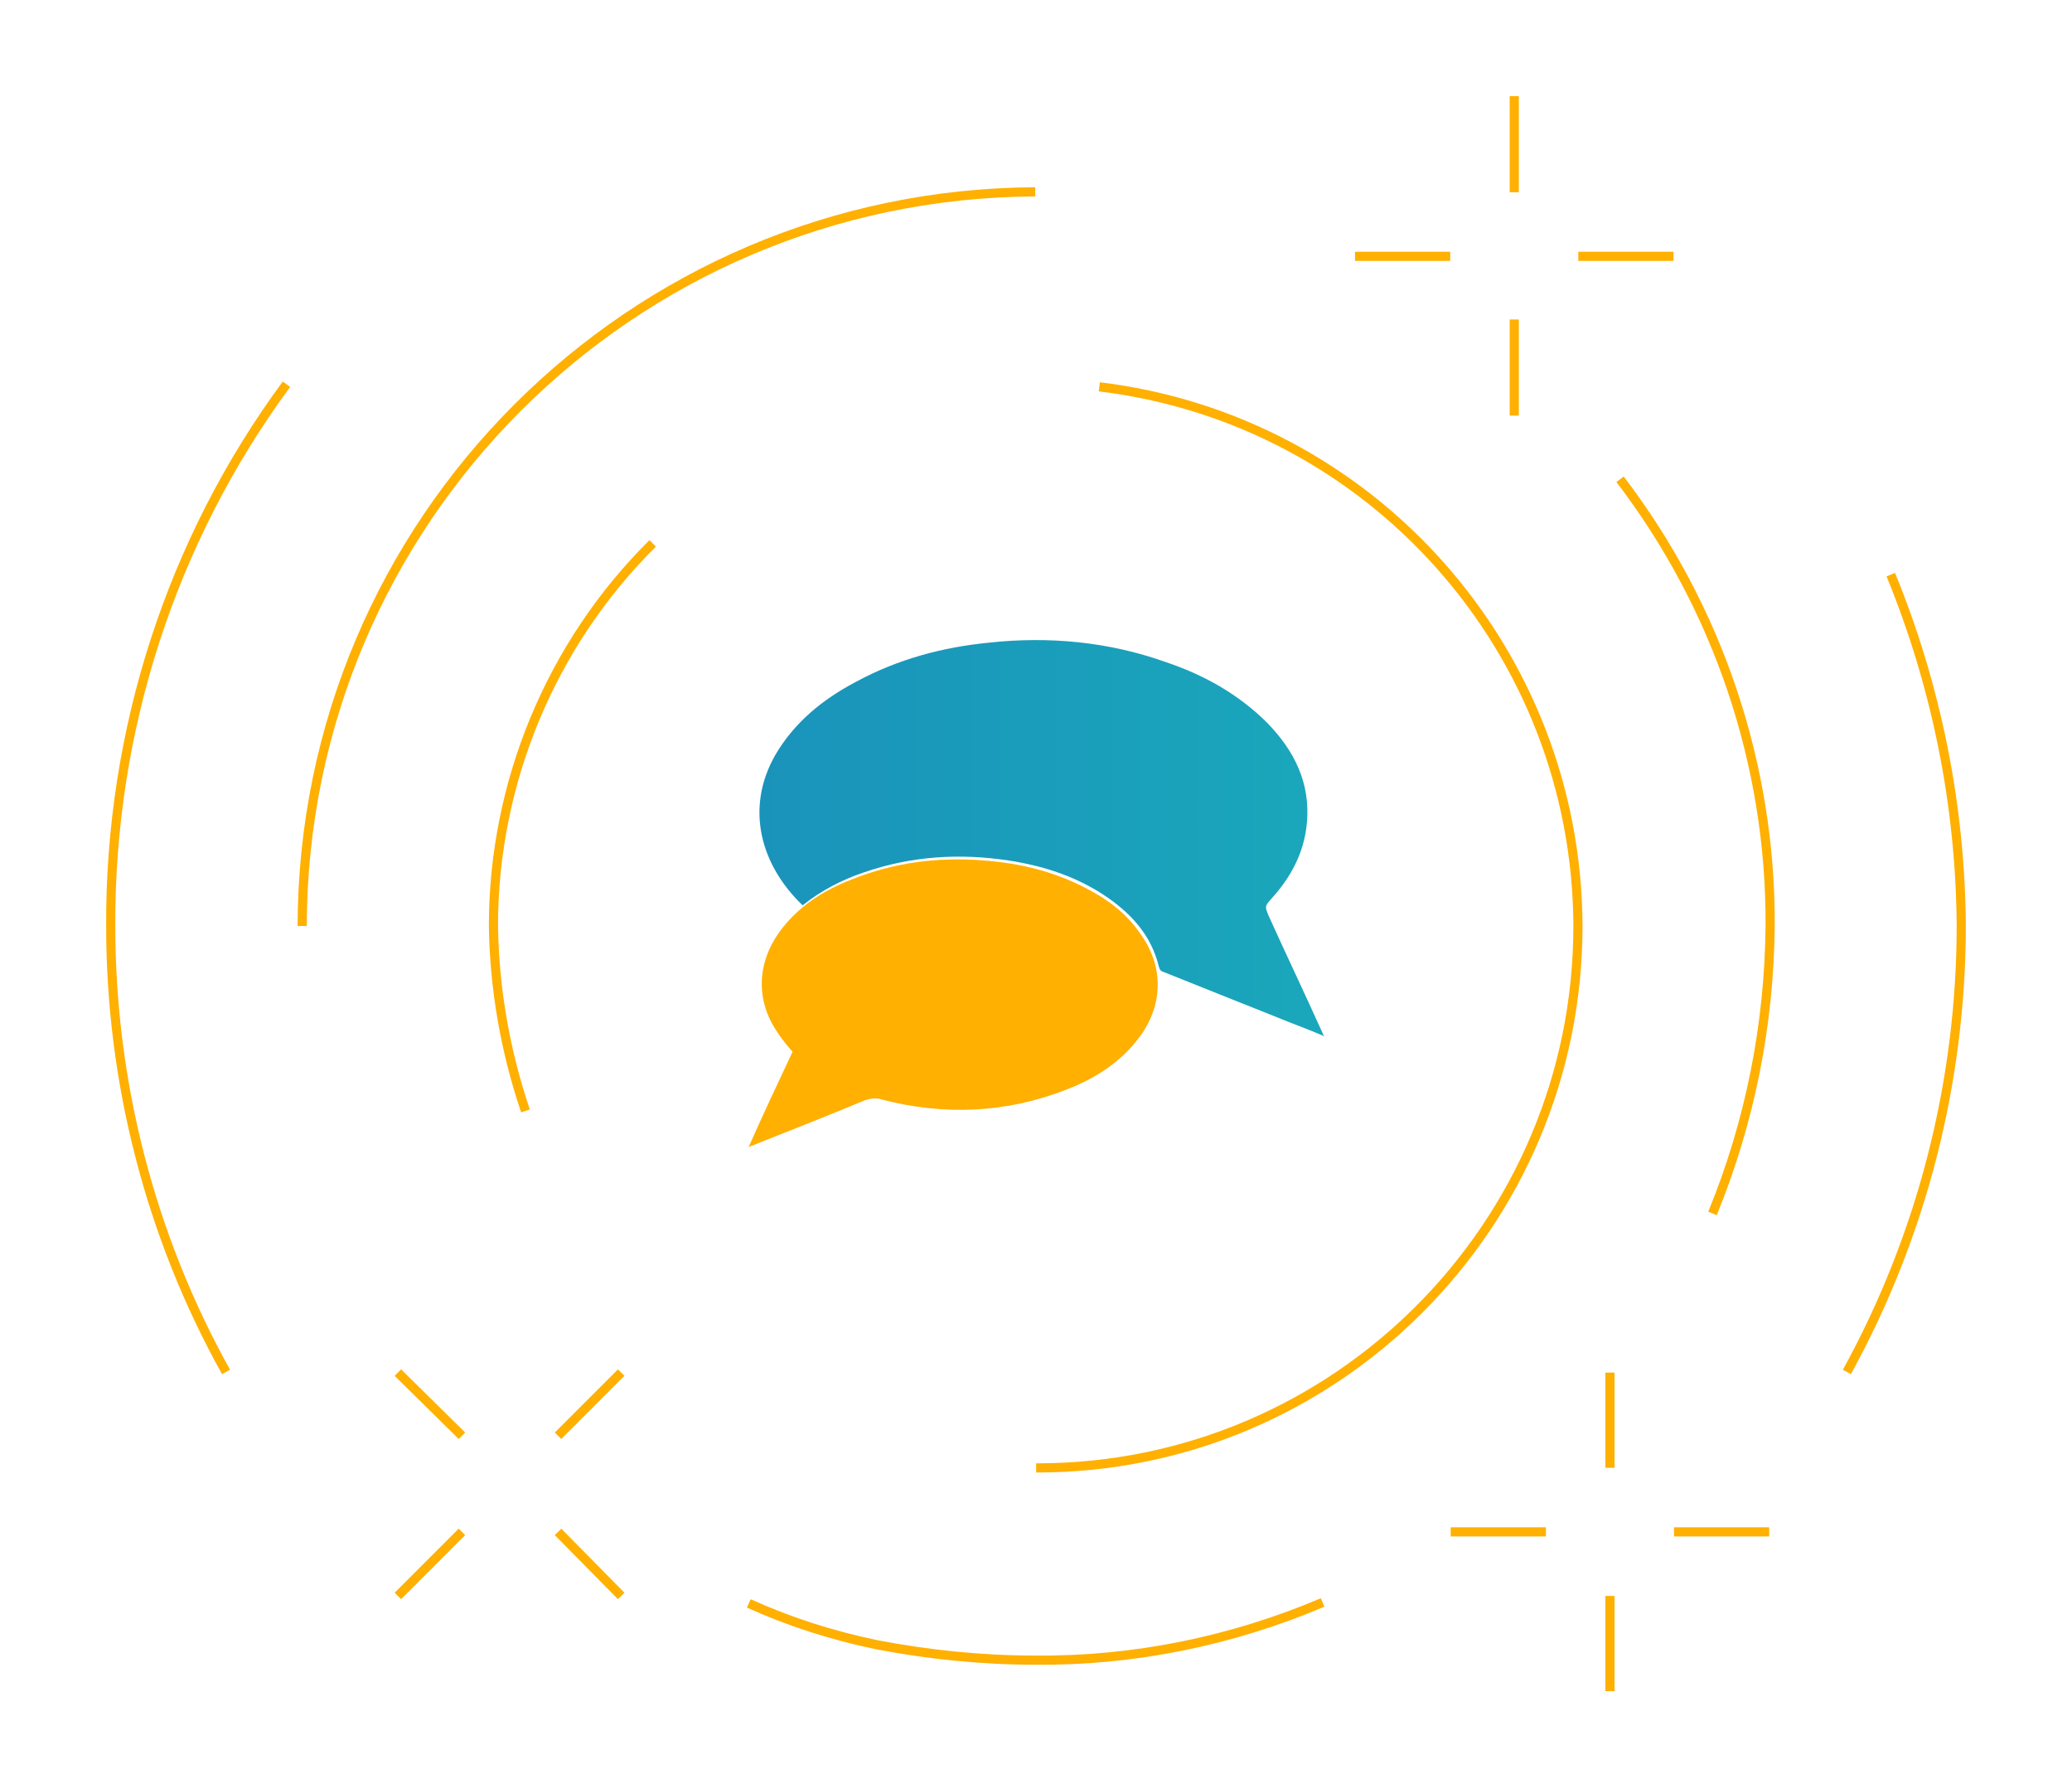 <?xml version="1.0" encoding="utf-8"?>
<!-- Generator: Adobe Illustrator 23.0.3, SVG Export Plug-In . SVG Version: 6.00 Build 0)  -->
<svg version="1.1" id="Camada_1" xmlns="http://www.w3.org/2000/svg" xmlns:xlink="http://www.w3.org/1999/xlink" x="0px" y="0px"
	 viewBox="0 0 226.4 194.3" style="enable-background:new 0 0 226.4 194.3;" xml:space="preserve">
<style type="text/css">
	.st0{fill:none;stroke:#FFB000;stroke-miterlimit:10;}
	.st1{fill:url(#SVGID_1_);}
	.st2{fill:#FFB000;}
</style>
<g id="ilustra-fale" transform="translate(0.5)">
	<g id="Grupo_2926" transform="translate(0 34.975)">
		<path id="Caminho_3737" class="st0" d="M206.1,27.8c5,12.2,7.6,25.2,7.7,38.3c0,17.1-4.3,33.9-12.5,48.8"/>
		<path id="Caminho_3738" class="st0" d="M24.2,114.9C15.9,100,11.6,83.2,11.6,66.2C11.5,44.9,18.2,24.1,30.8,7"/>
	</g>
	<g id="Grupo_2927" transform="translate(163.216 155.445)">
		<line id="Linha_500" class="st0" x1="5.2" y1="11.9" x2="-5.2" y2="11.9"/>
		<line id="Linha_501" class="st0" x1="29.6" y1="11.9" x2="19.2" y2="11.9"/>
		<line id="Linha_502" class="st0" x1="12.2" y1="18.9" x2="12.2" y2="29.3"/>
		<line id="Linha_503" class="st0" x1="12.2" y1="-5.5" x2="12.2" y2="4.9"/>
	</g>
	<g id="Grupo_2928" transform="translate(34.975 155.445)">
		<line id="Linha_504" class="st0" x1="15" y1="11.9" x2="8" y2="18.9"/>
		<line id="Linha_505" class="st0" x1="32.4" y1="-5.5" x2="25.5" y2="1.4"/>
		<line id="Linha_506" class="st0" x1="25.5" y1="11.9" x2="32.4" y2="18.9"/>
		<line id="Linha_507" class="st0" x1="8" y1="-5.5" x2="15" y2="1.4"/>
	</g>
	<g id="Grupo_2929" transform="translate(23.317 11.658)">
		<path id="Caminho_3739" class="st0" d="M96.3,30.6c29.8,3.6,52.2,28.9,52.3,58.9c0,32.7-26.5,59.2-59.1,59.2h-0.1"/>
		<path id="Caminho_3740" class="st0" d="M33.6,109.7c-2.2-6.5-3.4-13.3-3.5-20.2c0-15.7,6.3-30.8,17.4-41.8"/>
		<path id="Caminho_3741" class="st0" d="M153.2,40.7c10.7,14,16.5,31.2,16.4,48.8c-0.1,10.8-2.2,21.4-6.3,31.4"/>
		<path id="Caminho_3742" class="st0" d="M9.2,89.5c0.1-44.2,35.9-80,80.1-80.2"/>
		<path id="Caminho_3743" class="st0" d="M120.7,163.4c-9.9,4.2-20.6,6.4-31.4,6.3c-5.8,0-11.7-0.6-17.4-1.7
			c-4.8-1-9.5-2.5-13.9-4.5"/>
	</g>
	<g id="Grupo_2931" transform="translate(151.558)">
		<g id="Grupo_2930">
			<line id="Linha_508" class="st0" x1="13.4" y1="10.5" x2="13.4" y2="21"/>
			<line id="Linha_509" class="st0" x1="13.4" y1="34.9" x2="13.4" y2="45.4"/>
			<line id="Linha_510" class="st0" x1="6.4" y1="28" x2="-4" y2="28"/>
			<line id="Linha_511" class="st0" x1="30.8" y1="28" x2="20.4" y2="28"/>
		</g>
	</g>
</g>
<g>
	<linearGradient id="SVGID_1_" gradientUnits="userSpaceOnUse" x1="82.982" y1="91.561" x2="144.7" y2="91.561">
		<stop  offset="0" style="stop-color:#1A93BB"/>
		<stop  offset="1" style="stop-color:#1AA7BB"/>
	</linearGradient>
	<path class="st1" d="M87.7,98.9c-4.6-4.4-6.3-10.6-3-16.4c2.1-3.6,5.2-6.1,8.8-8c4.6-2.5,9.5-3.8,14.6-4.3c6.5-0.7,13-0.1,19.2,2.1
		c4.2,1.4,8,3.5,11.2,6.7c2.9,3,4.7,6.5,4.3,10.9c-0.3,3.3-1.8,6-3.9,8.3c-0.7,0.8-0.7,0.8-0.3,1.8c1.9,4.2,3.9,8.4,5.8,12.6
		c0.1,0.2,0.1,0.3,0.3,0.6c-1.4-0.6-2.7-1.1-4-1.6c-4.5-1.8-9-3.6-13.5-5.4c-0.4-0.1-0.5-0.3-0.6-0.7c-0.8-3.2-2.8-5.5-5.5-7.4
		c-3.3-2.3-7-3.5-10.9-4.1c-5.3-0.8-10.6-0.5-15.8,1.3C92,96.1,89.7,97.3,87.7,98.9z"/>
	<path class="st2" d="M81.8,125.3c1.6-3.6,3.2-7,4.8-10.4c-0.6-0.7-1.2-1.4-1.7-2.2c-2.3-3.4-2.2-7.4,0.2-10.8
		c2-2.8,4.8-4.6,7.9-5.8c4.7-1.9,9.5-2.5,14.5-2.1c4,0.3,7.7,1.2,11.3,3.1c2.3,1.2,4.3,2.7,5.8,4.9c2.6,3.6,2.5,7.8-0.1,11.3
		c-2,2.7-4.8,4.5-7.9,5.7c-6.6,2.6-13.4,2.9-20.3,1.1c-0.6-0.2-1.2-0.1-1.8,0.1C90.4,121.9,86.1,123.6,81.8,125.3z"/>
</g>
</svg>
